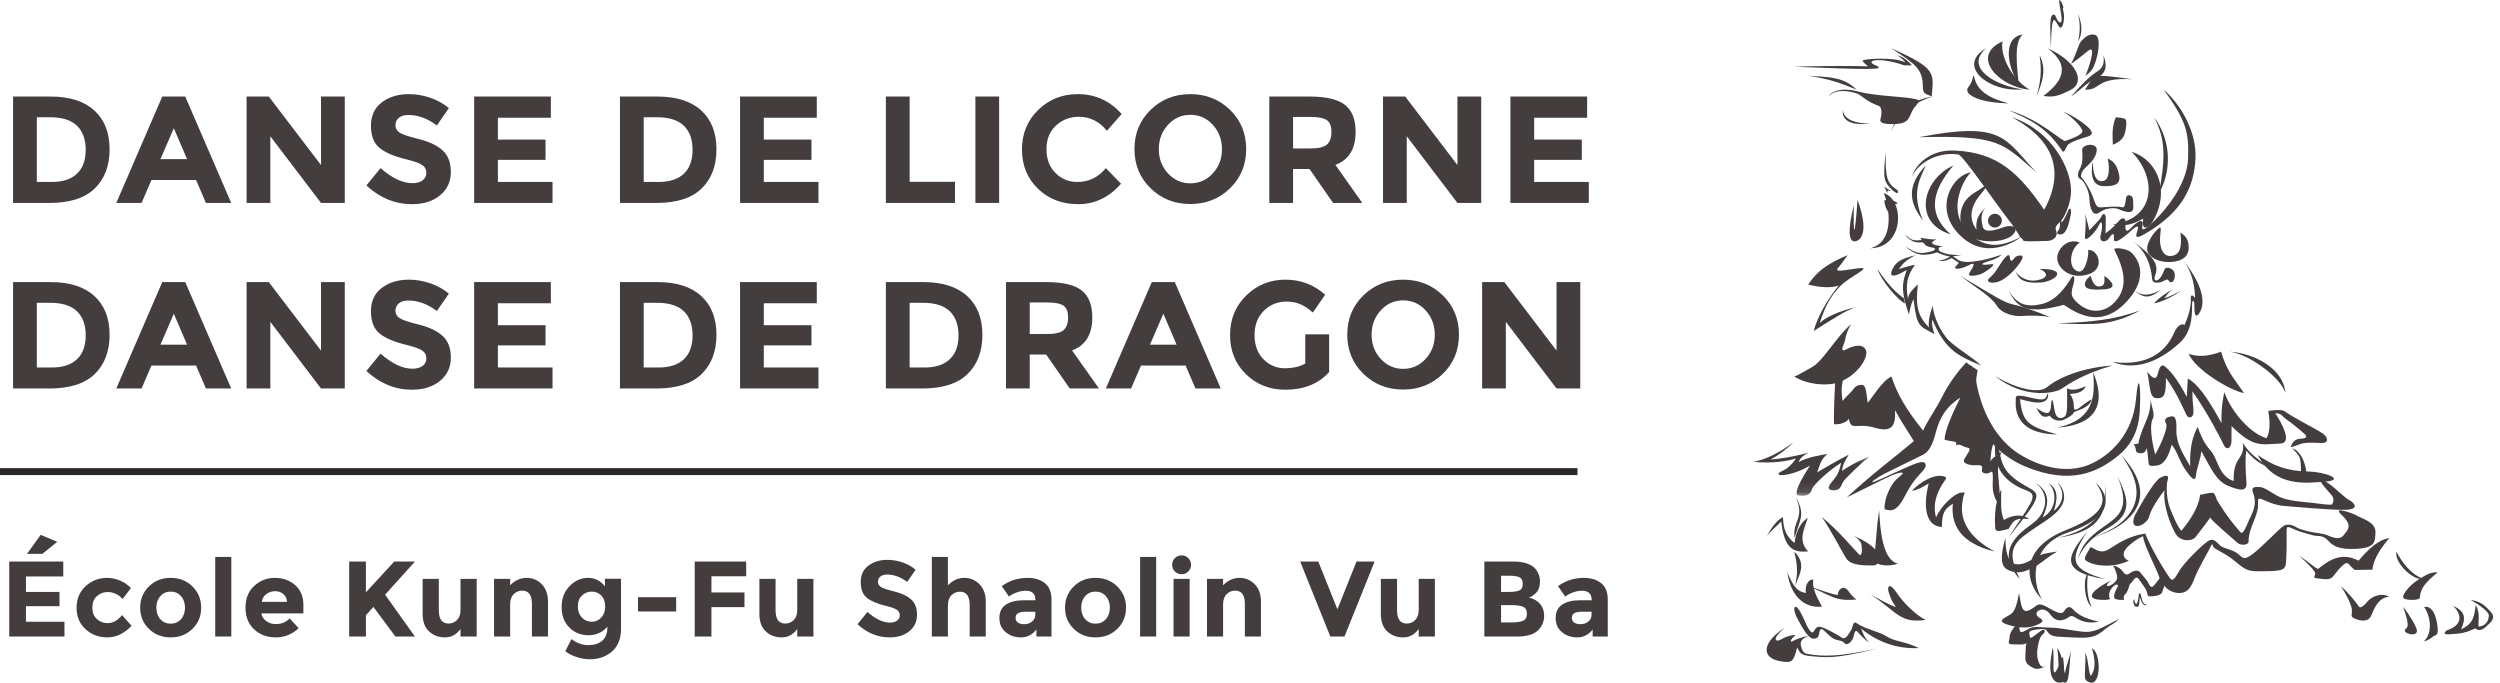 <svg xmlns:xlink="http://www.w3.org/1999/xlink" width="271" height="74" viewBox="0 0 271 74">
  <defs>
    <polygon id="aksvb-logo-licorne-black-a" points="0 .085 0 5.904 12.669 5.904 12.669 .085 0 .085"/>
  </defs>
  <g fill="none" fill-rule="evenodd">
    <g transform="translate(190)">
      <path fill="#443D3D" d="M24.043,40.227 C24.612,44.917 26.663,47.849 28.942,49.256 C31.221,50.663 34.07,51.367 36.462,50.37 C38.855,49.373 41.191,46.969 41.533,43.334 C41.875,39.699 42.046,42.513 41.989,43.569 C41.932,44.624 42.103,47.321 39.71,49.315 C37.317,51.308 34.354,52.54 29.626,50.604 C24.897,48.67 22.892,43.86 23.302,40.344 C23.473,38.878 23.929,40.051 24.043,40.227"/>
      <path fill="#443D3D" d="M32.009,42.606 C31.679,43.208 31.877,43.536 30.093,43.098 C28.31,42.661 28.508,42.989 28.508,43.427 C28.508,43.864 28.111,47.036 33,47.091 C29.895,46.216 29.235,45.833 28.97,43.262 C29.499,43.372 32.207,44.356 32.009,42.606"/>
      <path fill="#443D3D" d="M36.112,41.859 C35.142,42.283 34.58,42.343 34.069,42.101 C34.069,43.798 34.171,44.949 33.763,45.191 C33.354,45.434 32.844,45.434 32.69,44.343 C32.537,43.252 32.384,43.01 32.333,43.919 C32.282,44.828 32.027,45.131 30.75,44.222 C31.21,45.131 31.49,45.343 32.205,45.07 C32.461,45.525 33.227,45.737 33.737,45.495 C34.248,45.252 34.765,44.926 34.765,44.744 C34.765,44.563 36.52,44.313 36.75,43.283 C36.342,43.464 35.805,43.889 35.295,44.283 C34.988,44.464 34.803,44.442 34.81,44.191 C34.82,43.766 34.759,43.192 34.376,42.707 C34.784,42.646 35.703,42.707 36.112,41.859"/>
      <path fill="#443D3D" d="M36.906 40.364C37.025 42.375 37.38 45.449 33 46.343 35.131 46.232 38.978 45.393 36.906 40.364M42 53.494C42.012 52.316 41.428 50.932 39.941 49.333 40.691 50.404 41.647 51.898 41.597 53.494 41.541 55.255 40.285 57.122 36.75 58.303 39.243 57.576 41.973 56.001 42 53.494"/>
      <path fill="#443D3D" d="M39.51,51.576 C40.642,53.934 41.34,55.62 38.53,57.22 C36.833,58.187 35.891,59.115 35.25,60.545 C35.816,58.651 36.871,57.916 38.417,56.834 C39.963,55.751 40.831,54.784 39.51,51.576"/>
      <path fill="#443D3D" d="M36.292 57.556C34.379 59.997 32.778 61.935 38.25 62.788 34.335 61.703 34.29 60.656 36.292 57.556M38.184 52.323C38.56 55.834 37.395 57.686 33 58.303 37.32 57.377 38.409 55.139 38.184 52.323M26.604 48.232C27.026 50.446 27.056 51.317 30.056 52.946 30.976 53.446 30.861 53.875 30.401 54.696 29.941 55.517 28.79 56.874 27.716 58.303 29.902 54.803 31.13 53.696 29.749 53.196 28.368 52.696 25.876 51.446 26.297 48.053 26.374 47.696 26.566 47.803 26.604 48.232"/>
      <path fill="#443D3D" d="M28.941,62.788 C27.966,60.658 27.687,59.387 29.393,58.079 C31.099,56.771 32.806,56.023 33.502,54.79 C34.199,53.557 33.224,52.398 33.05,52.323 C33.677,53.146 33.885,54.379 32.632,55.388 C33.05,54.08 33.154,53.033 32.04,52.361 C33.05,53.257 32.945,55.276 31.413,56.098 C31.901,55.014 32.527,53.482 30.612,52.323 C32.284,53.557 31.866,55.575 30.438,56.659 C29.01,57.742 26.12,59.574 28.941,62.788"/>
      <path fill="#443D3D" d="M37.197 52.323C39.033 54.106 38.743 56.181 34.11 57.747 29.734 59.227 30.398 63.664 31.414 65.03 29.382 63.02 28.991 59.416 33.993 57.444 39.129 55.419 38.056 53.689 37.197 52.323M46.5 31.475C45.845 31.939 44.534 32.707 43.5 32.889 43.879 32.384 45.086 31.556 45.5 31.394 45.017 31.677 44.776 32.182 44.603 32.323 45.19 32.202 45.948 31.737 46.5 31.475M22.5 29.899C24.116 31.127 25.843 32.141 26.428 33.102 27.013 34.063 28.406 34.331 29.241 34.25 30.077 34.17 31.637 34.224 32.25 34.384 30.411 33.61 28.963 33.156 28.099 32.969 27.236 32.782 26.289 32.168 22.5 29.899M17.666 27.657C16.148 28.03 15.603 28.329 15.214 29.039 14.825 29.75 14.786 30.385 16.693 29.264 16.265 30.497 15.954 31.319 16.926 34.085 17.199 32.74 17.277 32.777 17.433 32.44 17.783 35.543 18.094 35.319 19.69 36.215 19.378 35.319 19.417 34.795 19.456 34.646 20.819 37.711 21.87 38.458 24.75 39.616 23.816 38.719 21.87 37.598 21.13 36.776 20.391 35.954 19.534 34.272 19.534 33.151 19.184 33.936 18.989 34.945 19.106 35.505 17.861 34.235 17.627 33.151 17.899 30.834 16.926 31.73 16.81 32.067 16.849 32.553 16.537 30.908 16.693 29.937 17.588 28.703 17.004 28.815 16.148 29.04 15.836 29.189 16.226 28.591 16.654 28.142 17.666 27.657M26.25 40.754C28.651 42.199 31.051 42.681 31.877 41.98 32.704 41.28 34.986 39.923 39 39.616 35.576 40.623 34.199 41.674 33.451 42.156 32.704 42.637 29.398 43.294 26.25 40.754"/>
      <path fill="#443D3D" d="M39 39.231C41.733 39.612 44.449 38.916 45.673 36.071 46.099 35.081 46.701 35.043 46.773 35.271 47.376 34.015 47.518 32.949 47.483 32.378 47.447 31.807 47.766 32.035 47.944 32.302 47.908 30.36 47.341 28.875 46.205 27.657 49.186 31.159 48.974 33.101 48.405 33.939 47.837 34.777 47.873 33.482 47.873 33.063 47.873 32.644 47.66 32.34 47.624 32.949 47.589 33.558 47.802 35.767 46.311 37.137 44.821 38.508 42.053 40.45 39 39.231M13.5 29.152C13.983 30.528 15.856 32.653 16.5 32.889L16.399 32.338C15.071 31.473 13.903 29.742 13.5 29.152M37.924 35.034C36.844 35.177 34.922 35.15 33 35.034 36.717 34.955 39.547 34.581 42 33.636 40.453 34.522 39.05 34.885 37.924 35.034"/>
      <path fill="#443D3D" d="M41.25 31.394C41.988 31.925 42.588 32.262 44.25 31.442 42.958 32.359 42.451 32.406 41.25 31.394M16.5 25.414C17.144 25.913 17.116 26.149 18.32 26.018 18.04 25.677 18.292 25.808 18.712 25.86 19.132 25.913 19.468 25.992 19.944 25.939 19.16 26.254 19.216 26.569 20.644 26.7 20 26.779 20.154 26.989 20.182 27.12 20.21 27.251 20.42 27.304 20.756 27.435 21.092 27.566 21.316 27.605 22.632 27.671 21.54 27.776 21.652 27.789 21.932 27.946 22.212 28.104 22.464 28.537 23.92 28.353 25.376 28.17 26.258 27.841 27 27.592 26.468 28.156 25.388 28.313 24.97 28.537 24.676 28.694 25.054 28.76 25.81 28.642 26.698 28.503 25.096 29.587 24.704 29.718 24.312 29.849 23.108 30.138 23.528 29.508 23.948 28.878 24.228 28.301 23.416 28.747 22.604 29.193 21.549 29.307 22.072 28.799 22.464 28.419 22.296 28.458 22.044 28.301 21.792 28.143 21.596 27.933 21.456 28.012 21.316 28.091 20.84 28.38 20.14 28.275 20.616 28.17 21.12 28.038 21.372 27.802 20.868 27.75 20.196 27.461 20.056 27.382 19.916 27.304 19.552 27.54 19.16 27.566 18.768 27.592 17.76 27.881 16.584 26.726 17.732 27.514 18.15 27.525 19.202 27.291 20.084 27.094 19.678 26.844 19.538 26.844 19.398 26.844 18.81 26.713 18.67 26.53 18.53 26.346 18.488 26.267 18.292 26.267 18.096 26.267 17.256 26.464 16.5 25.414M26.553 29.06C27.037 28.287 27.798 27.172 27.865 27.885 27.932 28.599 28.243 28.116 28.421 27.906 28.599 27.696 29.466 27.486 29.199 28.074 28.933 28.661 27.932 29.878 26.975 30.382 26.019 30.886 25.152 30.592 25.641 30.151 26.13 29.711 26.264 29.522 26.553 29.06M14.201 20.929C14.814 22.451 15.428 26.227 12.75 26.909 16.432 26.857 16.488 21.664 14.201 20.929M11.358 21.677C11.066 25.81 10.883 25.927 10.956 22.259 10.263 24.995 10.409 26.218 11.066 26.16 11.723 26.101 12.635 25.17 11.358 21.677M35.448 26.293C34.266 27.064 34.157 29.234 35.341 29.435 36.039 29.553 36.442 27.745 36.362 27.094 37.463 27.005 38.269 29.198 36.308 29.761 34.347 30.324 33.085 29.05 33.004 28.071 32.923 27.094 34.079 25.73 35.448 26.293M31.089 29.152C31.981 29.529 32.125 30.133 30.83 30.378 29.536 30.623 28.586 29.718 28.5 29.397 28.817 30.453 29.68 30.736 31.233 30.623 32.787 30.51 34.34 29.115 31.089 29.152M46.355 25.207C46.523 26.647 46.383 27.598 45.405 27.742 44.427 27.886 44.092 26.762 44.148 25.783 44.204 24.804 44.399 24.343 43.813 24.919 43.226 25.495 42.388 26.82 42.919 27.511 43.45 28.202 44.344 28.404 45.126 28.404 45.908 28.404 47.221 28.174 47.249 26.906 47.277 25.639 46.551 25.38 46.355 25.207"/>
      <path fill="#443D3D" d="M41.25 26.162C43.268 27.692 44.147 28.612 43.599 29.886 43.5 30.117 43.5 30.551 43.897 30.349 44.294 30.146 44.526 29.453 44.658 29.165 44.79 28.876 45.75 29.02 45.75 29.829 45.75 30.637 45.287 30.724 45.121 30.464 44.956 30.204 44.89 30.291 44.46 30.493 44.029 30.695 43.368 30.753 43.302 30.32 43.235 29.886 43.202 27.721 41.25 26.162M36.625 29.899C36.783 30.418 36.999 31.072 37.528 31.053 38.151 31.03 38.147 30.673 38.12 29.899 38.836 30.438 39.677 31.245 38.12 31.361 36.563 31.476 36.033 31.284 36.002 30.899 35.971 30.514 36.252 30.168 36.625 29.899"/>
      <path fill="#443D3D" d="M39.18 27.031C40.188 29.045 40.958 31.29 38.921 33.044 38.086 33.763 36.461 34.178 34.977 32.612 34.459 32.066 34.489 31.701 34.775 30.771 34.89 30.397 34.948 29.447 34.459 30.224 33.969 31.001 32.961 32.583 31.32 32.957 29.679 33.331 28.7 33.044 27.75 31.519 28.671 33.36 29.621 34.137 33.71 33.044 35.495 34.252 38.029 35.547 40.678 32.526 43.327 29.505 41.254 27.433 40.793 27.203 40.333 26.973 39.296 26.772 39.18 27.031M39.358 12.707C38.85 13.866 39.032 15.062 39.032 15.697 40.3 15.173 40.372 14.538 40.481 13.604 40.59 12.67 40.227 12.856 39.358 12.707M36.873 17.414C36.527 19.106 36.917 20.13 37.955 20.175 38.993 20.219 39.902 20.085 39.729 19.062 39.556 18.038 39.167 17.459 38.474 17.192 38.734 18.305 38.604 19.418 38.085 19.596 37.566 19.774 36.83 19.551 36.873 17.414"/>
      <path fill="#443D3D" d="M35.704 16.257C35.812 17.667 35.632 17.949 35.38 18.472 35.128 18.996 35.272 19.318 35.56 19.439 35.848 19.56 36.46 20.567 36.496 21.574 36.532 22.581 36.856 23.548 37.576 23.025 38.297 22.501 39.233 22.501 39.629 22.662 40.025 22.823 41.25 23.387 41.25 22.501 41.25 21.615 41.214 21.373 41.034 21.252 40.854 21.131 40.529 21.05 40.457 21.494 40.385 21.937 40.385 22.581 39.989 22.46 39.593 22.34 38.585 22.42 38.045 22.46 37.505 22.501 37.288 22.582 37 21.695 36.712 20.809 35.992 19.52 35.596 19.197 35.524 18.795 35.812 18.392 36.172 18.07 36.532 17.747 37.253 17.063 37.289 16.257 37.324 15.451 35.74 15.572 35.704 16.257M33.327 21.677L33.471 24.146C33.824 23.723 34.072 23.106 34.217 22.781 34.362 22.456 34.611 22.586 34.445 23.399 34.279 24.211 34.031 25.38 33.368 25.412 32.705 25.445 33.119 24.99 33.223 24.828 33.327 24.665 33.347 23.269 33.327 21.677M27.75 11.96C30 12.944 31.832 13.771 33.535 16.349 33.74 16.658 33.886 16.152 34.09 15.786 34.295 15.42 35.697 14.97 36.223 14.829 36.749 14.689 37.07 14.407 36.252 13.704 35.434 13.001 34.528 12.466 33.623 12.072 34.733 12.747 35.609 13.732 35.726 14.154 35.843 14.576 34.674 14.998 33.856 15.279 33.593 15.392 31.022 12.86 27.75 11.96"/>
      <path fill="#443D3D" d="M34.5,20.699 C34.517,18.294 32.455,14.168 28.078,12.707 C31.073,14.311 34.529,17.348 31.591,22.733 C28.884,18.837 26.639,16.523 21.858,16.316 C19.208,16.202 17.653,17.863 17.25,19.124 C18.027,17.577 20.072,16.431 22.29,16.746 C22.779,16.832 26.465,22.217 27.675,23.764 C28.884,25.311 28.769,25.483 29.086,25.77 C29.403,26.056 29.172,26.085 29.547,26.142 C29.921,26.199 31.505,26.113 31.966,26.113 C32.427,26.113 33.146,25.741 32.887,25.025 C32.628,24.309 33.348,24.337 33.838,23.277 C34.002,22.921 34.491,21.919 34.5,20.699"/>
      <path fill="#443D3D" d="M27,23.919 C27,24.332 26.664,24.667 26.25,24.667 C25.836,24.667 25.5,24.332 25.5,23.919 C25.5,23.506 25.836,23.172 26.25,23.172 C26.664,23.172 27,23.506 27,23.919"/>
      <path fill="#443D3D" d="M27.185,24.63 C26.183,24.998 25.095,25.288 24.924,24.551 C24.752,23.814 24.666,23.077 25.267,22.524 C24.179,23.366 24.179,24.314 24.265,24.919 C23.292,23.577 23.693,22.235 24.752,20.998 C25.811,19.761 25.01,20.208 24.58,20.55 C24.151,20.893 22.29,21.498 22.519,24.051 C22.748,26.604 27.128,26.525 28.158,25.472 C29.079,24.531 27.929,24.34 27.185,24.63"/>
      <path fill="#443D3D" d="M29.25,25.572 C26.713,26.986 24.848,26.955 23.014,24.773 C21.18,22.591 22.861,19.363 23.656,18.687 C21.7,18.933 19.498,22.529 22.403,25.449 C25.307,28.369 28.577,26.095 29.25,25.572"/>
      <path fill="#443D3D" d="M21.75,17.939 C18.468,19.383 17.205,24.087 21.466,25.414 C19.004,23.279 19.257,20.854 21.75,17.939"/>
      <path fill="#443D3D" d="M18.465 23.919C17.041 22.063 16.557 20.266 18.75 17.939 18.237 19.265 17.069 20.738 18.465 23.919M30.75 18.687C27.028 15.51 26.87 14.636 18 14.875 27.226 13.088 27.266 15.033 30.75 18.687M15.684 20.613C14.572 19.862 14.36 19.39 14.413 16.444 14.148 19.057 14.166 19.529 14.766 20.224 15.367 20.918 15.949 21.196 15.684 20.613M15 20.705C14.756 20.555 14.419 20.406 14.25 20.182 14.437 20.63 14.494 20.805 14.606 20.929 14.569 20.605 14.606 20.63 15 20.705M15.461 23.139C14.557 23.365 14.34 22.363 14.25 21.737 14.666 21.612 15.298 21.662 15.75 22.063 15.118 22.138 14.774 22.238 14.666 22.088 15.081 22.538 15.262 22.839 15.461 23.139M44.544 9.717C46.497 11.412 48.138 14.408 47.991 17.209 47.837 20.127 46.684 22.918 42.552 25.331 41.135 26.159 41.633 25.331 41.748 24.819 41.863 24.306 41.404 24.661 41.097 24.937 40.791 25.213 39.067 26.79 39.144 25.883 39.22 24.977 38.837 25.489 38.569 25.883 38.301 26.278 37.459 26.357 37.727 25.41 37.995 24.464 37.842 23.675 37.535 24.385 37.229 25.095 35.927 26.475 36.003 25.647 36.08 24.819 36.118 23.794 36.042 23.163 36.271 24.227 36.425 24.503 36.463 24.977 37.267 24.148 37.65 23.794 37.803 23.439 37.956 23.084 38.263 23.124 38.263 23.636 38.263 24.148 38.263 24.937 38.224 25.292 39.105 24.701 39.565 24.07 39.795 23.833 40.024 23.596 40.485 23.517 40.408 24.267 40.331 25.016 40.484 25.292 41.059 24.661 41.633 24.03 42.399 23.596 42.246 24.385 42.093 25.174 42.476 24.937 43.51 23.951 44.544 22.966 47.071 20.127 47.186 17.209 47.301 14.291 46.957 13.069 44.544 9.717"/>
      <path fill="#443D3D" d="M41.061,16.444 C43.836,17.333 45.252,20.597 43.439,23.859 C42.924,24.786 42.092,25.134 42.33,23.705 C40.783,24.554 40.03,24.477 39,24.322 C43.638,23.743 43.915,19.341 41.061,16.444"/>
      <path fill="#443D3D" d="M44.037 20.929C44.697 17.337 44.821 15.152 43.5 12.707 45.399 15.226 45.399 18.596 44.037 20.929M19.402 10.465C19.581 7.926 20.046 7.458 15 5.232 17.648 6.951 18.435 7.491 18.435 9.41 18.435 10.348 18.972 10.191 19.402 10.465"/>
      <path fill="#443D3D" d="M4.5 7.236C12.571 7.541 14.599 7.617 13.312 7.084 12.025 6.551 13.702 6.132 16.431 7.084L17.25 7.084C16.587 6.322 16.119 6.132 15.651 5.98 16.236 6.351 16.441 6.636 16.529 6.765 15.271 6.137 12.34 6.394 12.025 6.508 11.711 6.622 12.208 6.908 12.493 7.193 10.139 7.108 5.441 7.179 4.5 7.236M19.5 10.465C17.612 10.752 15.944 11.758 15 14.202 16.196 11.816 18.115 10.896 19.5 10.465M12.75 13.414C11.207 13.378 9.937 13.037 9.755 11.96 9.634 13.593 11.691 13.503 12.75 13.414"/>
      <path fill="#443D3D" d="M8.25 10.45C9.006 9.526 10.636 9.925 11.247 10.125 11.858 10.325 12.106 10.9 13.633 11.473 14.098 11.648 13.953 12.571 13.836 12.946 13.72 13.32 14.273 13.545 15.728 13.42 17.182 13.295 16.92 12.347 17.59 11.573 18.259 10.799 18.114 10.824 17.124 10.649 16.135 10.475 13.051 10.375 11.451 9.925 9.85 9.476 8.57 9.801 8.25 10.45M6 8.222C8.008 8.355 9.805 8.255 11.25 9.717 9.629 9.053 8.396 8.554 6 8.222M34.5 10.465C35.626 9.16 36.558 8.236 37.266 7.801 37.974 7.366 38.135 6.877 38.006 5.98 38.649 7.638 37.909 8.181 37.073 8.562 36.237 8.942 35.433 9.839 34.5 10.465"/>
      <path fill="#443D3D" d="M36.055 8.222C36.5 7.173 37.294 4.743 36.341 5.516 35.389 6.289 34.976 6.621 34.5 6.924 35.167 5.682 35.262 4.826 35.643 4.412 36.024 3.997 36.532 3.611 37.103 3.777 37.675 3.942 37.548 5.378 37.23 6.455 36.913 7.532 36.627 7.808 36.055 8.222M41.25 8.595C37.029 8.347 37.844 9.797 36 9.714 36.461 9.217 36.638 8.222 37.702 8.222 38.767 8.222 40.044 8.471 41.25 8.595M32.316 5.232C32.242 3.36 32.168 1.877 32.465 1.643 32.761 1.409 32.86 1.838 32.984 2.111 33.107 2.384 33.527 2.735 33.478 1.994 33.429 1.253 33.008-.385 33.354.083 33.7.551 33.725 1.058 33.626.863 33.528.668 33.75 1.448 33.75 1.799 33.75 2.15 33.602 3.36 33.206 2.892 32.811 2.423 32.39.668 32.316 5.232M35.25 1.495C35.758 2.667 35.734 3.693 35.274 4.485 35.637 2.755 35.315 1.847 35.25 1.495M27.75 11.212C25.595 10.628 24.343 9.891 23.996 8.335 23.931 8.043 23.847 8.387 23.81 8.596 23.773 8.804 23.532 9.263 23.364 9.45 23.197 9.638 23.169 10.003 23.587 10.295 24.005 10.587 24.935 11.129 27.75 11.212M30 9.717C26.629 9.414 23.514 6.055 27.086 4.485 26.771 5.807 27.886 8.45 30 9.717"/>
      <path fill="#443D3D" d="M29.25 9.678C25.713 10.091 21.965 7.162 25.29 5.232 22.79 7.436 26.597 9.368 29.25 9.678M28.809 8.97C27.832 7.817 26.837 4.122 29.25 3.737 28.292 4.654 28.637 7.019 28.809 8.97M31.5 10.396C33.238 9.099 34.741 7.314 31.971 5.232 35.065 6.638 36.21 8.927 34.358 9.802 33.327 10.288 32.679 10.613 31.5 10.396M30.75 10.465C31.269 9.166 31.95 7.662 31.091 5.98 31.188 6.747 31.447 8.222 30.75 10.465M17.25 53.184C18.202 52.219 19.549 51.475 20.422 51.587 21.294 51.698 20.898 51.921 20.58 52.441 20.263 52.962 19.391 54.336 19.867 56.082 20.461 54.745 21.889 53.482 22.563 53.407 23.237 53.333 22.88 53.407 22.801 54.002 22.721 54.596 21.809 57.42 26.25 59.798 22.444 58.869 21.453 56.825 21.69 54.596 20.897 55.153 20.501 55.414 20.501 57.123 18.796 57.048 18.399 55.042 19.074 52.404 18.637 52.664 17.805 53.184 17.25 53.184M47.25 38.357C48.026 40.127 51.802 42.37 53.25 42.606 52.112 40.953 51.388 40.245 50.767 38.121 49.216 38.711 48.129 38.652 47.25 38.357M42.75 40.296C43.113 41.904 42.945 43.139 43.81 43.168 44.674 43.197 44.786 42.651 44.786 40.956 46.069 42.708 46.821 44.662 47.045 45.035 47.268 45.408 47.853 45.351 47.77 44.403 47.686 43.455 47.658 43.283 47.658 42.421 49.136 44.461 50.837 47.735 51.088 48.281 51.339 48.827 51.925 48.654 51.897 47.649 51.869 46.644 51.925 46.471 51.897 46.184 54.295 48.568 55.077 48.169 57.196 48.08 58.562 48.022 57.279 45.753 56.638 44.805 57.335 44.777 57.279 45.064 57.893 45.495 58.506 45.926 59.482 46.73 59.817 47.046 60.152 47.362 60.012 47.534 59.315 47.563 58.618 47.592 58.423 48.195 58.339 48.367 58.256 48.54 58.506 48.453 59.343 48.137 60.18 47.821 61.686 48.137 62.048 47.965 62.411 47.793 62.271 47.333 61.741 46.96 61.211 46.586 58.481 45.204 57.642 44.575 57.335 44.346 56.192 44.489 55.885 44.547 56.052 45.552 56.136 46.816 55.69 47.505 54.016 47.017 51.925 44.777 51.116 42.507 51.033 42.967 50.754 44.058 50.81 45.868 49.22 42.938 48.104 41.502 47.156 41.042 47.128 41.789 47.072 42.45 47.045 43.025 45.901 40.813 45.037 40.008 44.674 39.721 44.312 39.434 44.117 39.779 43.977 40.238 43.838 40.698 43.782 41.588 42.75 40.296"/>
      <path fill="#443D3D" d="M43.111,43.354 C43.148,44.265 42.892,45.104 42.527,45.907 C42.162,46.71 41.834,47.731 41.797,48.096 C41.542,48.096 41.359,48.205 41.25,48.132 C41.578,48.424 41.469,48.971 41.651,49.044 C41.834,49.117 42.491,49.373 42.71,48.57 C43.002,50.248 42.71,50.54 43.367,50.503 C44.024,50.467 44.79,50.503 45.41,48.205 C45.958,48.825 46.25,49.956 46.834,50.832 C47.418,51.707 47.965,52.364 48.038,51.561 C48.111,50.759 48.586,49.665 48.622,48.898 C49.535,50.467 50.155,52.108 51.506,52.656 C52.856,53.203 53.622,53.349 53.513,52.218 C53.403,51.087 53.366,49.227 53.513,48.862 C54.571,50.175 55.629,50.576 56.25,50.722 C55.228,50.211 53.732,49.117 53.112,47.986 C53.257,48.789 53.039,49.19 52.783,49.591 C52.527,49.993 52.09,50.503 52.126,52.145 C50.484,51.598 50.447,49.774 49.644,48.862 C48.841,47.95 48.549,47.148 48.221,46.272 C47.71,47.293 47.345,48.388 47.418,50.54 C46.578,49.117 45.885,47.986 45.922,46.637 C45.958,45.287 45.776,44.995 45.155,45.178 C44.534,45.36 44.681,45.688 44.827,45.98 C44.972,46.272 44.462,47.804 43.622,49.263 C43.184,47.622 43.038,46.016 43.33,45.469 C43.622,44.922 43.33,44.448 43.111,43.354"/>
      <path fill="#443D3D" d="M54.75,49.333 C56.312,50.429 57.875,51.061 60.039,51.103 C62.202,51.145 64.206,52.03 62.122,52.198 C60.039,52.367 56.593,52.873 54.75,49.333"/>
      <path fill="#443D3D" d="M58.5 48.586C59.282 49.556 59.433 49.22 59.433 51.496 59.887 51.682 60.089 51.571 59.963 50.862 59.837 50.153 59.434 48.921 58.5 48.586M41.393 55.911C42.08 54.62 43.528 52.151 44.138 51.809 44.748 51.467 45.167 51.467 44.976 52.037 44.785 52.607 44.862 54.164 45.205 55.037 45.548 55.911 46.043 57.088 46.463 57.544 47.415 56.367 48.369 54.961 48.483 53.632 48.673 53.632 49.702 53.328 49.931 53.442 50.16 53.556 50.236 54.126 50.388 54.316 50.541 54.506 51.163 55.755 52.866 57.696 53.133 58 53.476 57.126 53.781 56.405 54.086 55.683 54.743 54.783 54.238 53.442 54.01 52.835 54.276 52.759 54.962 52.797 55.648 52.835 56.449 53.67 57.478 54.012 58.507 54.354 59.994 54.43 60.642 54.506 61.29 54.582 62.739 54.809 62.815 54.658 62.891 54.506 63.081 54.088 62.776 53.708 62.471 53.328 61.671 52.531 61.557 52.151 61.443 51.771 61.709 51.923 62.433 52.417 63.158 52.91 64.225 54.012 64.644 54.202 65.063 54.392 66.016 55.265 64.072 55.265 62.128 55.265 58.774 54.924 57.631 54.847 56.487 54.771 55.534 54.24 55.115 54.088 54.696 53.936 54.772 54.24 54.772 54.809 54.772 55.379 54.467 56.101 54.124 56.974 53.781 57.848 53.743 58.38 53.743 58.722 53.743 59.063 52.904 59.215 52.485 58.797 52.066 58.38 49.817 56.557 49.588 56.101 49.207 56.671 48.33 57.772 47.987 58.228 47.644 58.683 46.386 58.759 45.853 57.886 45.319 57.012 44.443 54.81 44.633 53.138 43.985 53.974 43.222 55.075 42.956 56.025 42.689 56.974 40.708 57.734 41.393 55.911"/>
      <path fill="#443D3D" d="M36.601 59.303C37.245 59.529 37.661 60.097 38.608 59.529 39.555 58.962 40.54 58.168 42.547 57.828 42.925 58.962 44.569 61.794 45.197 62.631 45.424 62.933 45.576 63.047 46.144 62.025 46.712 61.004 48.605 59.189 49.286 58.698 49.968 58.206 50.271 58.811 50.688 59.152 51.104 59.492 52.013 59.567 52.581 60.021 53.149 60.475 53.186 60.777 54.133 60.097 55.08 59.416 57.011 57.374 57.503 57.034 57.995 56.694 58.639 56.958 58.98 57.185 59.321 57.412 60.495 57.676 61.024 57.752 61.554 57.828 61.895 57.866 62.274 58.017 62.652 58.168 63.523 58.622 64.015 58.055 64.508 57.488 64.81 57.072 64.394 56.467 63.978 55.861 63.675 55.748 63.561 55.483 63.448 55.219 63.712 55.332 64.015 55.37 64.319 55.408 65.303 55.748 65.568 55.937 65.833 56.126 67.537 56.58 67.499 57.639 67.461 58.698 67.537 59.378 65.455 59.492 63.372 59.605 62.842 59.114 62.312 58.546 61.781 57.979 61.176 58.131 60.835 58.055 60.494 57.979 59.737 57.752 59.245 57.601 58.752 57.45 58.033 56.996 57.919 57.185 57.806 57.374 57.92 58.849 57.844 60.21 57.768 61.572 57.957 61.875 55.913 61.912 53.868 61.95 53.679 62.025 52.391 60.929 51.103 59.832 49.968 59.568 49.892 59.189 49.816 58.811 49.702 59.076 49.513 59.492 49.324 59.908 48.302 61.609 47.923 62.593 47.545 63.576 47.166 64.446 45.917 64.257 44.667 64.068 44.174 62.895 43.947 62.253 43.72 61.609 42.319 58.887 42.319 58.13 41.751 58.319 40.502 59.227 40.275 59.757 40.047 60.286 40.388 60.664 40.767 60.778 39.517 61.421 37.699 61.458 36.639 61.042 35.579 60.626 36.034 60.437 36.601 59.303M26.934 53.071C26.934 54.478 26.814 55.33 27.217 56.366 28.104 55.848 29.072 55.663 30 56.255 28.588 56.181 28.346 56.218 27.741 57.329 27.136 57.477 26.329 57.773 26.289 57.292 26.249 56.811 26.087 54.626 26.934 53.071M57.75 42.606C57.236 40.987 54.036 38.512 51.75 38.121 54.493 38.344 57.521 39.982 57.75 42.606"/>
      <path fill="#443D3D" d="M39.064,61.293 C39.388,61.936 39.63,62.579 39.428,62.884 C39.226,63.189 38.944,63.392 38.661,63.493 C38.378,63.595 38.176,63.493 38.782,62.952 C37.288,63.663 35.684,64.923 37.692,65.017 C38.419,65.051 38.54,65.017 38.742,64.915 C38.419,64.475 38.782,63.663 39.388,63.358 C39.63,63.392 39.63,63.493 39.509,63.697 C39.388,63.9 38.943,64.746 39.307,64.915 C39.67,65.085 40.115,65.017 40.276,65.017 C40.075,64.577 40.398,64.408 40.478,64.306 C40.559,64.205 40.761,63.731 40.801,63.528 C40.842,63.324 40.923,63.29 41.084,63.121 C41.245,62.952 41.528,62.308 41.851,62.783 C42.174,63.257 42.497,63.663 42.659,64.001 C42.82,64.34 42.74,64.645 43.022,64.645 C43.304,64.645 44.193,64.611 44.354,64.239 C44.515,63.866 44.798,62.918 45,62.613 C44.718,62.444 44.475,61.936 44.354,62.241 C44.233,62.545 43.749,63.189 43.466,63.493 C43.183,63.798 43.022,63.493 42.861,63.155 C42.699,62.816 42.416,62.613 42.053,62.106 C41.69,61.598 41.043,62.004 40.761,62.207 C40.478,62.41 40.236,62.139 40.075,61.902 C39.913,61.665 39.589,61.428 39.064,61.293"/>
      <path fill="#443D3D" d="M42.75 65.554C42.466 65.554 42.234 65.33 42.156 64.849 42.079 64.37 41.898 64.049 41.847 64.497 41.795 64.946 41.692 65.522 41.563 65.458 41.434 65.394 41.382 65.266 41.382 65.042 41.382 64.818 41.176 65.138 41.279 65.394 41.382 65.65 41.382 65.778 41.666 65.778 41.95 65.778 41.898 65.186 41.95 64.705 42.105 65.186 42.311 65.81 42.75 65.554M10.297 27.657C7.141 28.963 6.57 30.115 6 30.845 7.521 31.23 8.586 31.191 9.308 30.961 7.977 32.613 6.988 34.419 6.608 35.879 8.548 34.649 9.993 33.689 11.248 33.266 9.194 33.766 7.787 34.457 7.255 35.033 7.901 32.997 8.51 32.037 9.498 30.999 10.487 29.962 13.111 28.886 11.476 29.078 9.841 29.27 8.738 29.616 9.308 28.963 9.879 28.31 9.993 28.002 10.297 27.657M10.654 35.131C8.846 36.758 7.692 39.082 6.384 39.818 5.077 40.554 4.885 40.67 4.5 40.825 6 41.716 7.769 41.793 8.923 41.561 8.808 43.846 8.769 45.434 8.808 45.977 9.423 46.054 10.115 45.822 10.423 45.396 10.654 46.79 11.269 45.783 13.212 46.364 15.167 46.949 15.5 46.054 15.423 44.466 16.154 45.822 16.942 46.945 17.461 47.817 15.327 49.618 13.019 51.303 10.192 53.918 13.077 52.523 15.154 51.361 15.961 51.245 16.769 51.129 15.73 51.71 15.327 52.233 14.923 52.756 14.231 53.976 14.288 55.196 15.038 55.428 15.615 55.486 16.538 53.685 17.461 51.884 18.211 51.361 18.557 50.896 18.904 50.431 18.846 49.85 17.807 50.199 16.769 50.548 14.058 51.884 13.221 52.204 12.384 52.523 13.654 51.652 14.259 51.361 14.865 51.07 17.769 49.618 18.423 49.308 19.077 48.998 19.461 48.263 19.769 47.139 20.077 46.015 20.5 44.35 22.5 43.11 21.269 45.512 20.731 47.178 20.807 47.681 21.154 47.759 21.538 47.836 21.885 47.875 22.231 47.914 21.884 48.34 22.192 48.223 22.5 48.107 22.808 48.456 23.308 48.533 23.808 48.611 23.192 49.269 22.923 49.773 22.654 50.277 23.615 50.47 24.154 50.431 24.692 50.393 24.961 50.431 24.846 50.896 24.731 51.361 25.423 51.439 25.808 51.167 26.192 50.896 25.923 52.291 26.038 53.143 26.154 53.995 26.846 55.467 26.769 53.569 26.692 51.671 26.269 50.277 27 48.96 26.077 49.618 25.884 49.734 25.769 50.044 25.808 48.804 26 48.146 26.346 47.449 24.577 44.427 23.846 42.413 24.384 40.128 23.654 39.663 23.346 39.469 23.154 39.276 22.346 40.089 21.23 41.6 20.577 42.917 19.923 44.234 18.885 45.706 18.461 46.674 16.654 44.427 15.654 42.723 15.038 40.825 14.077 41.213 13.038 42.994 12.461 43.653 12.307 42.8 12.346 41.716 11.808 41.716 11.269 41.716 11.038 41.987 10.884 42.219 10.731 42.452 10 43.11 9.731 43.459 9.577 42.374 9.615 41.871 9.769 41.251 11.461 40.476 12.654 38.617 12.231 37.882 11.808 37.146 10.692 37.571 10.115 37.882 9.538 38.192 9.692 37.688 9.885 37.262 10.077 36.836 9.961 36.371 10.654 35.131"/>
      <g transform="translate(0 47.838)">
        <mask id="aksvb-logo-licorne-black-b" fill="#fff">
          <use xlink:href="#aksvb-logo-licorne-black-a"/>
        </mask>
        <path fill="#443D3D" d="M4.421,0.085 C2.824,1.3 1.189,2.073 -5.48387097e-05,2.221 C2.303,2.442 3.938,2.111 4.681,1.853 C4.124,2.7 3.678,2.994 3.121,3.252 C2.564,3.51 2.749,3.731 3.381,3.657 C4.012,3.584 5.201,3.252 6.204,2.626 C5.313,4.026 4.904,4.799 4.793,5.314 C4.681,5.83 4.756,5.904 5.387,5.904 C6.019,5.904 6.241,5.683 6.427,5.167 C6.613,4.652 8.396,3.031 9.585,2.331 C9.399,3.215 9.177,3.694 8.731,4.21 C8.285,4.725 7.876,5.278 8.731,5.314 C9.585,5.351 9.548,4.725 9.845,4.32 C10.142,3.915 11.963,2.147 12.669,1.668 C11.591,2.037 10.105,2.847 9.697,3.215 C9.659,2.626 10.068,2.036 10.403,1.447 C9.139,2.11 7.839,2.847 6.984,3.363 C7.319,2.442 7.356,2 8.099,1.374 C7.653,1.447 5.87,1.705 4.978,2.258 C5.127,1.779 5.573,1.484 6.019,1.226 C4.644,1.632 2.861,1.926 1.932,1.963 C2.861,1.484 3.975,0.601 4.421,0.085" mask="url(#aksvb-logo-licorne-black-b)"/>
      </g>
      <path fill="#443D3D" d="M13.697,55.313 C13.816,57.82 14.171,60.769 15.75,61.101 C14.487,61.507 12.908,61.359 12.237,59.774 C11.566,58.189 10.974,58.152 10.5,57.931 C11.566,58.336 12.592,58.815 13.263,59.553 C13.421,58.115 13.421,57.083 13.697,55.313"/>
      <path fill="#443D3D" d="M11.67 58.376C12.158 58.895 12.458 59.574 12.571 59.933 12.684 60.293 13.097 60.412 13.322 60.652 13.548 60.891 13.66 61.291 13.022 61.291 12.383 61.291 10.655 61.371 10.13 60.532 9.604 59.694 8.514 57.538 7.5 56.061 9.266 57.498 10.731 59.294 11.594 60.173 11.895 60.173 11.895 59.534 11.67 58.376M5.963 56.133C5.594 57.37 4.857 58.571 6 59.771 4.451 59.917 3.418 59.553 3.086 56.533 2.348 57.261 1.869 57.625 1.5 58.17 2.201 56.825 2.865 56.243 3.27 56.061 3.344 56.679 3.234 57.843 4.525 58.862 4.709 57.37 5.336 56.533 5.963 56.133M3.75 62.04C4.062 64.417 5.447 65.974 7.5 65.758 6.83 64.547 6.429 63.683 6.562 62.819 6.071 62.775 5.625 63.38 5.759 64.288 4.866 64.115 4.42 63.683 3.75 62.04"/>
      <path fill="#443D3D" d="M6 63.535C6.978 63.781 8.317 64.396 9.222 64.494 9.259 63.781 9.874 63.437 10.309 64.002 10.743 64.568 11.033 64.887 11.25 64.985 8.86 65.207 8.643 64.592 6 63.535M12.75 64.412C13.461 64.834 14.921 65.638 15.513 65.807 15 65.046 14.881 64.666 14.724 64.158 14.566 63.651 14.763 63.017 15.592 64.243 16.421 65.468 17.763 66.737 18.75 67.202 15.948 67.582 15.711 66.399 12.75 64.412M18 70.251C16.506 69.506 15.461 69.584 14.528 68.996 13.594 68.407 12.301 68.252 11.242 67.544 10.831 67.269 10.869 68.015 10.645 68.329 10.421 68.643 10.085 69.427 9.637 69.113 9.189 68.799 7.956 68.132 7.434 67.975 6.911 67.819 6.799 68.172 6.575 68.486 6.351 68.799 5.903 67.936 5.753 67.583 5.604 67.23 4.97 65.739 4.633 65.779 4.297 65.818 4.671 66.799 4.932 67.23 5.193 67.662 5.903 69.192 6.575 69.231 7.247 69.27 7.135 68.682 7.284 68.329 7.434 67.975 7.733 68.368 8.367 68.956 9.002 69.545 9.599 69.31 9.935 69.702 10.271 70.094 10.831 69.466 10.943 68.956 11.055 68.446 11.13 68.211 11.429 68.564 11.727 68.917 12.325 69.506 12.624 69.663 11.951 68.917 11.989 68.643 11.727 68.133 13.52 69.584 15.61 70.369 18 70.251"/>
      <path fill="#443D3D" d="M13.5 70.295C9.468 71.17 7.67 71.228 5.788 70.855 5.436 70.786 5.24 70.226 5.201 69.875 5.162 69.525 5.358 69.21 5.906 69 6.454 68.79 4.927 69.141 4.418 69.455 3.909 69.771 4.144 69.21 4.536 68.965 4.927 68.72 3.792 68.86 3.127 69.28 2.461 69.7 1.952 69.28 3.518 68.02 1.091 69.525.739 71.333 3.087 71.695 4.223 71.87 4.418 71.766 4.81 70.191 5.123 70.645 5.006 71.03 6.376 71.135 7.746 71.24 8.724 71.52 13.5 70.295M4.646 53.818C5.693 55.771 5.195 56.081 4.534 58.303 4.266 56.393 5.715 56.252 4.646 53.818M4.569 63.535C5.09 62.222 5.83 61.105 4.5 59.798 4.775 61.006 4.975 61.923 4.569 63.535M70.5 65.778C71.135 66.568 72.019 68.008 72 68.403 71.98 68.798 71.461 68.855 71 68.657 70.538 68.46 70.635 68.29 70.904 68.036 71.173 67.782 70.788 66.596 70.5 65.778M72.771 65.798C73.312 66.46 73.875 68.476 72.75 69.515 73.292 69.421 73.604 69.074 73.833 68.948 74.063 68.822 74.25 68.854 74.25 68.287 74.25 67.72 73.979 65.546 72.771 65.798M75.911 65.668C76.649 66.36 77.25 67.662 75.228 68.327 74.9 68.593 74.846 68.832 75.611 68.752 76.376 68.672 77.004 68.752 78.316 68.114 78.535 68.274 78.863 68.486 79.464 67.955 80.065 67.423 80.584 66.971 79.983 66.306 79.382 65.642 78.89 65.19 77.824 65.03 78.726 65.562 79.819 66.28 79.792 66.758 79.764 67.237 79.518 67.848 78.671 67.928 78.644 66.944 78.863 66.599 78.371 65.562 78.207 66.758 78.179 67.556 76.786 68.221 77.305 66.998 77.278 66.306 75.911 65.668M74.25 62.044C72.571 63.405 72.406 63.946 72.308 64.794 72.275 65.077 70.991 65.106 70.596 64.879 70.201 64.652 71.09 63.518 72.143 62.838 73.197 62.157 73.624 62.015 74.25 62.044M63.75 63.535C64.675 64.342 65.545 65.494 65.709 65.753 65.872 66.012 66.334 65.58 66.633 65.205 66.933 64.831 67.939 64.14 69 64.687 67.857 64.773 67.422 65.81 67.069 66.674 66.715 67.538 65.763 67.279 65.246 67.048 64.729 66.818 64.974 66.732 64.947 66.127 64.92 65.522 64.185 64.169 63.75 63.535M69 58.303C68.236 59.282 67.307 60.414 67.171 61.754L65.26 61.779C64.496 61.239 64.632 60.698 63.949 61.29 63.267 61.882 62.994 62.552 62.612 62.706 62.23 62.861 61.847 62.758 61.247 62.706 60.646 62.655 60.919 62.449 60.974 62.191 61.028 61.934 59.933 60.846 59.25 60.279 60.097 60.768 60.865 61.522 61.274 61.676 62.803 60.414 64.031 59.951 65.669 60.775 66.871 59.384 67.771 58.56 69 58.303"/>
      <path fill="#443D3D" d="M69.765 59.798C70.372 60.958 71.36 62.303 72.75 62.767 71.664 63.007 69.553 61.088 69.765 59.798M27.386 58.303C27.386 59.792 27.667 60.875 28.349 61.112 29.03 61.349 29.992 60.875 30.554 60.469 31.115 60.063 32.198 59.893 33 59.792 31.597 60.604 31.115 61.213 30.313 61.586 29.511 61.958 28.83 62.194 28.028 61.924 27.226 61.653 26.544 61.281 27.386 58.303M28.864 64.283C28.648 65.417 28.468 66.202 28 66.551 27.532 66.9 26.381 67.249 27.424 67.641 28.468 68.034 29.691 68.122 30.339 67.903 30.987 67.685 31.815 67.38 31.167 67.031 30.519 66.682 30.735 66.246 31.131 66.115 31.527 65.984 31.923 66.202 32.139 66.464 32.354 66.726 32.75 67.423 33.614 67.205 34.477 66.987 34.261 66.464 35.125 67.031 35.989 67.598 37.068 67.511 37.5 67.38 35.773 67.031 35.089 66.464 34.693 66.027 34.298 65.591 33.974 65.896 33.758 66.246 33.542 66.595 33.146 66.464 32.534 66.158 31.923 65.853 31.239 65.286 30.771 65.635 30.303 65.984 29.799 66.333 29.475 66.202 29.152 66.071 29.044 65.373 28.864 64.283"/>
      <path fill="#443D3D" d="M39.75 67.064C37.701 68.112 37.044 68.618 35.729 68.474 34.415 68.329 33.255 68.04 32.366 68.04 31.476 68.04 30.587 67.859 30.085 68.076 29.582 68.293 29.002 68.835 28.925 68.257 28.847 67.678 28.847 67.245 28.847 66.991 28.847 66.738 28.654 66.268 28.654 66.702 28.654 67.136 28.654 67.57 28.383 67.931 28.113 68.293 27.842 68.655 27.842 69.052 27.842 69.45 27.494 69.848 28.151 69.848 28.809 69.848 29.311 69.92 29.543 69.775 29.775 69.631 29.582 69.775 29.582 70.39 29.582 71.005 29.389 71.692 29.853 72.053 30.317 72.415 30.626 72.56 31.012 72.487 31.399 72.415 31.902 72.162 31.902 72.162 31.902 72.162 31.36 72.559 31.09 71.981 30.819 71.403 30.78 70.897 30.858 70.354 30.935 69.812 31.09 69.016 31.438 68.763 31.786 68.51 31.708 68.04 31.206 68.401 30.703 68.763 30.085 69.342 30.046 69.052 30.007 68.763 29.814 68.437 30.278 68.329 30.742 68.221 31.476 68.112 31.747 68.257 32.018 68.401 31.979 68.944 33.1 69.016 34.221 69.088 34.492 69.088 35.304 69.124 36.116 69.161 36.85 69.088 37.43 68.763 38.01 68.437 38.165 68.149 38.668 67.859 39.17 67.57 39.402 67.389 39.75 67.064M36.762 70.263C37.011 71.116 37.309 72.416 36.638 73.269 36.34 72.7 36.415 71.563 36.042 70.75 36.116 71.847 35.918 73.31 36.042 73.594 36.166 73.878 36.514 74 36.762 74 37.011 74 37.284 73.757 37.433 73.066 37.582 72.375 37.532 70.709 36.762 70.263"/>
      <path fill="#443D3D" d="M34.5,70.438 C34.258,71.668 33.968,72.166 33.895,72.723 C33.823,73.279 33.774,72.781 33.653,72.079 C33.532,71.376 33.339,70.644 33,70.263 C33.194,71.405 33.097,72.84 33.266,73.397 C33.436,73.953 34.016,74.363 34.186,73.514 C34.355,72.664 34.355,71.551 34.5,70.438"/>
      <path fill="#443D3D" d="M33.612 71.161C33.245 72.002 32.567 73.847 32.595 72.261 32.623 70.675 32.567 69.801 32.454 70.513 32.341 71.226 32.058 72.65 32.454 73.426 32.849 74.203 33.414 73.977 33.612 73.944 33.81 73.912 33.782 71.938 33.612 71.161M36.348 62.04C36.196 63.211 36.176 64.717 36.75 65.778 36.048 65.393 35.688 62.885 36.348 62.04"/>
    </g>
    <path fill="#443D3D" d="M10.23 11.976C11.33 12.983 11.88 14.382 11.88 16.175 11.88 17.969 11.344 19.387 10.271 20.433 9.199 21.478 7.563 22 5.362 22L1.419 22 1.419 10.466 5.495 10.466C7.552 10.466 9.13 10.97 10.23 11.976zM8.341 18.832C8.973 18.238 9.29 17.375 9.29 16.241 9.29 15.108 8.973 14.237 8.341 13.626 7.708 13.016 6.738 12.71 5.428 12.71L3.993 12.71 3.993 19.723 5.627 19.723C6.804 19.723 7.708 19.426 8.341 18.832zM22.325 22L21.252 19.509 16.418 19.509 15.345 22 12.606 22 17.589 10.466 20.081 10.466 25.064 22 22.325 22zM18.843 13.899L17.391 17.248 20.279 17.248 18.843 13.899zM34.798 10.466L37.373 10.466 37.373 22 34.798 22 29.304 14.773 29.304 22 26.73 22 26.73 10.466 29.139 10.466 34.798 17.892 34.798 10.466zM43.238 12.768C42.991 12.972 42.867 13.241 42.867 13.577 42.867 13.912 43.018 14.179 43.321 14.377 43.623 14.575 44.322 14.809 45.416 15.078 46.511 15.348 47.36 15.752 47.965 16.291 48.571 16.83 48.873 17.616 48.873 18.651 48.873 19.685 48.485 20.523 47.71 21.167 46.934 21.81 45.914 22.132 44.649 22.132 42.823 22.132 41.179 21.456 39.715 20.102L41.25 18.221C42.493 19.311 43.642 19.855 44.699 19.855 45.172 19.855 45.543 19.753 45.812 19.55 46.082 19.346 46.217 19.071 46.217 18.725 46.217 18.378 46.074 18.103 45.788 17.9 45.501 17.696 44.935 17.49 44.088 17.281 42.746 16.962 41.764 16.547 41.143 16.035 40.521 15.524 40.211 14.721 40.211 13.626 40.211 12.532 40.604 11.688 41.39 11.094 42.177 10.499 43.158 10.203 44.336 10.203 45.106 10.203 45.875 10.334 46.645 10.598 47.416 10.863 48.086 11.236 48.658 11.72L47.355 13.601C46.354 12.842 45.32 12.463 44.253 12.463 43.824 12.463 43.486 12.565 43.238 12.768zM59.714 10.466L59.714 12.76 53.971 12.76 53.971 15.136 59.136 15.136 59.136 17.331 53.971 17.331 53.971 19.723 59.895 19.723 59.895 22 51.398 22 51.398 10.466 59.714 10.466zM76.016 11.976C77.116 12.983 77.665 14.382 77.665 16.175 77.665 17.969 77.129 19.387 76.057 20.433 74.984 21.478 73.348 22 71.148 22L67.204 22 67.204 10.466 71.28 10.466C73.337 10.466 74.915 10.97 76.016 11.976zM74.126 18.832C74.759 18.238 75.075 17.375 75.075 16.241 75.075 15.108 74.759 14.237 74.126 13.626 73.494 13.016 72.523 12.71 71.214 12.71L69.778 12.71 69.778 19.723 71.412 19.723C72.589 19.723 73.494 19.426 74.126 18.832zM88.539 10.466L88.539 12.76 82.797 12.76 82.797 15.136 87.962 15.136 87.962 17.331 82.797 17.331 82.797 19.723 88.721 19.723 88.721 22 80.223 22 80.223 10.466 88.539 10.466zM96.03 22L96.03 10.466 98.604 10.466 98.604 19.706 103.521 19.706 103.521 22 96.03 22zM105.732 10.466L108.306 10.466 108.306 22 105.732 22 105.732 10.466zM116.77 19.723C118.036 19.723 119.069 19.223 119.873 18.221L121.522 19.921C120.213 21.395 118.671 22.132 116.894 22.132 115.118 22.132 113.655 21.571 112.505 20.449 111.356 19.327 110.781 17.911 110.781 16.2 110.781 14.49 111.367 13.063 112.538 11.918 113.71 10.774 115.142 10.203 116.837 10.203 118.729 10.203 120.312 10.923 121.588 12.364L119.988 14.179C119.174 13.167 118.162 12.661 116.952 12.661 115.984 12.661 115.156 12.977 114.469 13.61 113.781 14.242 113.438 15.095 113.438 16.167 113.438 17.24 113.762 18.1 114.411 18.75 115.06 19.399 115.846 19.723 116.77 19.723zM131.472 13.536C130.812 12.809 130.001 12.447 129.038 12.447 128.076 12.447 127.265 12.809 126.605 13.536 125.944 14.262 125.615 15.139 125.615 16.167 125.615 17.196 125.944 18.07 126.605 18.791 127.265 19.511 128.076 19.872 129.038 19.872 130.001 19.872 130.812 19.511 131.472 18.791 132.132 18.07 132.462 17.196 132.462 16.167 132.462 15.139 132.132 14.262 131.472 13.536zM129.03 22.116C127.325 22.116 125.89 21.546 124.724 20.408 123.557 19.269 122.975 17.853 122.975 16.159 122.975 14.465 123.557 13.049 124.724 11.91 125.89 10.772 127.325 10.203 129.03 10.203 130.735 10.203 132.17 10.772 133.337 11.91 134.503 13.049 135.085 14.465 135.085 16.159 135.085 17.853 134.503 19.269 133.337 20.408 132.17 21.546 130.735 22.116 129.03 22.116zM146.949 14.294C146.949 16.143 146.218 17.336 144.755 17.875L147.675 22 144.507 22 141.95 18.32 140.167 18.32 140.167 22 137.594 22 137.594 10.466 141.966 10.466C143.759 10.466 145.038 10.769 145.802 11.374 146.567 11.979 146.949 12.952 146.949 14.294zM143.847 15.664C144.166 15.378 144.326 14.924 144.326 14.303 144.326 13.681 144.161 13.255 143.831 13.024 143.5 12.793 142.923 12.678 142.098 12.678L140.167 12.678 140.167 16.093 142.048 16.093C142.929 16.093 143.528 15.95 143.847 15.664zM157.988 10.466L160.561 10.466 160.561 22 157.988 22 152.493 14.773 152.493 22 149.919 22 149.919 10.466 152.328 10.466 157.988 17.892 157.988 10.466zM172.046 10.466L172.046 12.76 166.304 12.76 166.304 15.136 171.468 15.136 171.468 17.331 166.304 17.331 166.304 19.723 172.227 19.723 172.227 22 163.73 22 163.73 10.466 172.046 10.466zM10.23 32.089C11.33 33.095 11.88 34.495 11.88 36.288 11.88 38.081 11.344 39.5 10.271 40.545 9.199 41.59 7.563 42.112 5.362 42.112L1.419 42.112 1.419 30.579 5.495 30.579C7.552 30.579 9.13 31.082 10.23 32.089zM8.341 38.944C8.973 38.35 9.29 37.487 9.29 36.354 9.29 35.221 8.973 34.349 8.341 33.739 7.708 33.128 6.738 32.823 5.428 32.823L3.993 32.823 3.993 39.836 5.627 39.836C6.804 39.836 7.708 39.539 8.341 38.944zM22.325 42.112L21.252 39.621 16.418 39.621 15.345 42.112 12.606 42.112 17.589 30.579 20.081 30.579 25.064 42.112 22.325 42.112zM18.843 34.011L17.391 37.361 20.279 37.361 18.843 34.011zM34.798 30.579L37.373 30.579 37.373 42.112 34.798 42.112 29.304 34.886 29.304 42.112 26.73 42.112 26.73 30.579 29.139 30.579 34.798 38.004 34.798 30.579zM43.238 32.881C42.991 33.084 42.867 33.354 42.867 33.689 42.867 34.025 43.018 34.291 43.321 34.489 43.623 34.688 44.322 34.921 45.416 35.191 46.511 35.46 47.36 35.864 47.965 36.404 48.571 36.943 48.873 37.729 48.873 38.763 48.873 39.797 48.485 40.636 47.71 41.279 46.934 41.923 45.914 42.245 44.649 42.245 42.823 42.245 41.179 41.568 39.715 40.215L41.25 38.334C42.493 39.423 43.642 39.968 44.699 39.968 45.172 39.968 45.543 39.866 45.812 39.662 46.082 39.459 46.217 39.184 46.217 38.837 46.217 38.491 46.074 38.216 45.788 38.012 45.501 37.809 44.935 37.603 44.088 37.394 42.746 37.074 41.764 36.659 41.143 36.148 40.521 35.636 40.211 34.833 40.211 33.739 40.211 32.644 40.604 31.8 41.39 31.206 42.177 30.612 43.158 30.315 44.336 30.315 45.106 30.315 45.875 30.447 46.645 30.711 47.416 30.975 48.086 31.349 48.658 31.833L47.355 33.714C46.354 32.955 45.32 32.575 44.253 32.575 43.824 32.575 43.486 32.677 43.238 32.881zM59.714 30.579L59.714 32.873 53.971 32.873 53.971 35.248 59.136 35.248 59.136 37.443 53.971 37.443 53.971 39.836 59.895 39.836 59.895 42.112 51.398 42.112 51.398 30.579 59.714 30.579zM76.016 32.089C77.116 33.095 77.665 34.495 77.665 36.288 77.665 38.081 77.129 39.5 76.057 40.545 74.984 41.59 73.348 42.112 71.148 42.112L67.204 42.112 67.204 30.579 71.28 30.579C73.337 30.579 74.915 31.082 76.016 32.089zM74.126 38.944C74.759 38.35 75.075 37.487 75.075 36.354 75.075 35.221 74.759 34.349 74.126 33.739 73.494 33.128 72.523 32.823 71.214 32.823L69.778 32.823 69.778 39.836 71.412 39.836C72.589 39.836 73.494 39.539 74.126 38.944zM88.539 30.579L88.539 32.873 82.797 32.873 82.797 35.248 87.962 35.248 87.962 37.443 82.797 37.443 82.797 39.836 88.721 39.836 88.721 42.112 80.223 42.112 80.223 30.579 88.539 30.579zM104.841 32.089C105.941 33.095 106.491 34.495 106.491 36.288 106.491 38.081 105.955 39.5 104.882 40.545 103.81 41.59 102.174 42.112 99.974 42.112L96.03 42.112 96.03 30.579 100.106 30.579C102.163 30.579 103.741 31.082 104.841 32.089zM102.952 38.944C103.584 38.35 103.9 37.487 103.9 36.354 103.9 35.221 103.584 34.349 102.952 33.739 102.319 33.128 101.349 32.823 100.04 32.823L98.604 32.823 98.604 39.836 100.237 39.836C101.415 39.836 102.319 39.539 102.952 38.944zM118.404 34.407C118.404 36.255 117.673 37.448 116.21 37.987L119.13 42.112 115.962 42.112 113.404 38.433 111.623 38.433 111.623 42.112 109.049 42.112 109.049 30.579 113.421 30.579C115.214 30.579 116.493 30.881 117.257 31.486 118.022 32.092 118.404 33.065 118.404 34.407zM115.302 35.776C115.621 35.49 115.781 35.037 115.781 34.415 115.781 33.794 115.616 33.368 115.285 33.136 114.955 32.905 114.378 32.79 113.553 32.79L111.623 32.79 111.623 36.206 113.504 36.206C114.384 36.206 114.983 36.063 115.302 35.776zM129.591 42.112L128.518 39.621 123.684 39.621 122.612 42.112 119.873 42.112 124.856 30.579 127.347 30.579 132.33 42.112 129.591 42.112zM126.109 34.011L124.657 37.361 127.545 37.361 126.109 34.011zM141.488 36.239L144.078 36.239 144.078 40.331C142.934 41.607 141.35 42.245 139.326 42.245 137.632 42.245 136.21 41.684 135.061 40.562 133.911 39.439 133.337 38.023 133.337 36.313 133.337 34.602 133.922 33.175 135.094 32.031 136.265 30.887 137.679 30.315 139.334 30.315 140.99 30.315 142.428 30.859 143.649 31.948L142.312 33.879C141.795 33.428 141.32 33.117 140.885 32.947 140.451 32.776 139.981 32.691 139.475 32.691 138.495 32.691 137.671 33.024 137 33.689 136.328 34.355 135.993 35.232 135.993 36.321 135.993 37.41 136.315 38.282 136.958 38.936 137.602 39.591 138.369 39.918 139.26 39.918 140.151 39.918 140.893 39.748 141.488 39.407L141.488 36.239zM154.539 33.648C153.879 32.922 153.068 32.559 152.105 32.559 151.143 32.559 150.332 32.922 149.672 33.648 149.011 34.374 148.681 35.251 148.681 36.28 148.681 37.308 149.011 38.183 149.672 38.903 150.332 39.624 151.143 39.984 152.105 39.984 153.068 39.984 153.879 39.624 154.539 38.903 155.199 38.183 155.529 37.308 155.529 36.28 155.529 35.251 155.199 34.374 154.539 33.648zM152.097 42.228C150.392 42.228 148.957 41.659 147.791 40.52 146.624 39.382 146.042 37.966 146.042 36.272 146.042 34.577 146.624 33.161 147.791 32.023 148.957 30.884 150.392 30.315 152.097 30.315 153.802 30.315 155.237 30.884 156.404 32.023 157.57 33.161 158.153 34.577 158.153 36.272 158.153 37.966 157.57 39.382 156.404 40.52 155.237 41.659 153.802 42.228 152.097 42.228zM168.729 30.579L171.303 30.579 171.303 42.112 168.729 42.112 163.234 34.886 163.234 42.112 160.661 42.112 160.661 30.579 163.07 30.579 168.729 38.004 168.729 30.579zM6.859 60.874L6.859 62.49 2.813 62.49 2.813 64.164 6.452 64.164 6.452 65.71 2.813 65.71 2.813 67.396 6.987 67.396 6.987 69 1 69 1 60.874 6.859 60.874zM4.592 60.037L2.929 60.037 4.406 57.98 6.208 58.735 4.592 60.037zM11.66 67.547C12.241 67.547 12.764 67.256 13.229 66.675L14.264 67.838C13.458 68.675 12.586 69.093 11.648 69.093 10.71 69.093 9.918 68.797 9.271 68.204 8.624 67.611 8.3 66.836 8.3 65.879 8.3 64.922 8.628 64.143 9.283 63.542 9.937 62.941 10.714 62.641 11.613 62.641 12.063 62.641 12.518 62.734 12.979 62.92 13.44 63.106 13.845 63.381 14.194 63.745L13.287 64.931C13.086 64.691 12.84 64.505 12.549 64.373 12.259 64.241 11.97 64.176 11.683 64.176 11.226 64.176 10.833 64.325 10.503 64.623 10.174 64.922 10.009 65.336 10.009 65.867 10.009 66.398 10.174 66.811 10.503 67.105 10.833 67.4 11.218 67.547 11.66 67.547zM17.385 67.123C17.676 67.444 18.048 67.605 18.501 67.605 18.955 67.605 19.327 67.444 19.617 67.123 19.908 66.801 20.053 66.384 20.053 65.873 20.053 65.361 19.908 64.943 19.617 64.617 19.327 64.292 18.955 64.129 18.501 64.129 18.048 64.129 17.676 64.292 17.385 64.617 17.095 64.943 16.949 65.361 16.949 65.873 16.949 66.384 17.095 66.801 17.385 67.123zM20.867 68.163C20.239 68.783 19.451 69.093 18.501 69.093 17.552 69.093 16.763 68.783 16.136 68.163 15.508 67.543 15.194 66.78 15.194 65.873 15.194 64.966 15.508 64.201 16.136 63.577 16.763 62.953 17.552 62.641 18.501 62.641 19.451 62.641 20.239 62.953 20.867 63.577 21.495 64.201 21.808 64.966 21.808 65.873 21.808 66.78 21.495 67.543 20.867 68.163zM25.075 69L23.331 69 23.331 60.374 25.075 60.374 25.075 69zM32.376 68.093C31.67 68.76 30.843 69.093 29.894 69.093 28.944 69.093 28.16 68.8 27.54 68.215 26.92 67.63 26.61 66.846 26.61 65.861 26.61 64.877 26.925 64.094 27.557 63.513 28.189 62.932 28.935 62.641 29.795 62.641 30.655 62.641 31.386 62.901 31.986 63.42 32.587 63.939 32.887 64.652 32.887 65.559L32.887 66.489 28.33 66.489C28.384 66.83 28.563 67.109 28.865 67.326 29.167 67.543 29.508 67.651 29.888 67.651 30.5 67.651 31.004 67.446 31.399 67.035L32.376 68.093zM30.702 64.385C30.461 64.183 30.169 64.083 29.824 64.083 29.479 64.083 29.163 64.187 28.877 64.397 28.59 64.606 28.423 64.889 28.377 65.245L31.12 65.245C31.081 64.873 30.942 64.586 30.702 64.385zM37.851 60.874L39.664 60.874 39.664 64.21 42.733 60.874 44.977 60.874 41.745 64.466C42.024 64.854 42.54 65.576 43.291 66.634 44.043 67.692 44.605 68.481 44.977 69L42.861 69 40.478 65.791 39.664 66.698 39.664 69 37.851 69 37.851 60.874zM49.918 66.117L49.918 62.746 51.673 62.746 51.673 69 49.918 69 49.918 68.175C49.484 68.787 48.924 69.093 48.238 69.093 47.552 69.093 46.977 68.878 46.512 68.448 46.047 68.018 45.814 67.38 45.814 66.535L45.814 62.746 47.569 62.746 47.569 66.152C47.569 67.113 47.922 67.593 48.627 67.593 48.976 67.593 49.278 67.467 49.534 67.216 49.79 66.964 49.918 66.598 49.918 66.117zM55.3 65.513L55.3 69 53.556 69 53.556 62.746 55.3 62.746 55.3 63.443C55.827 62.908 56.42 62.641 57.079 62.641 57.738 62.641 58.29 62.874 58.735 63.339 59.181 63.804 59.404 64.424 59.404 65.199L59.404 69 57.66 69 57.66 65.466C57.66 64.505 57.307 64.025 56.602 64.025 56.253 64.025 55.949 64.15 55.69 64.402 55.43 64.654 55.3 65.024 55.3 65.513zM65.181 64.559C64.902 64.272 64.558 64.129 64.147 64.129 63.736 64.129 63.381 64.272 63.083 64.559 62.785 64.846 62.636 65.237 62.636 65.733 62.636 66.229 62.781 66.63 63.071 66.937 63.362 67.243 63.717 67.396 64.135 67.396 64.554 67.396 64.902 67.245 65.181 66.942 65.46 66.64 65.6 66.239 65.6 65.739 65.6 65.239 65.46 64.846 65.181 64.559zM65.844 67.942C65.294 68.554 64.61 68.861 63.792 68.861 62.975 68.861 62.285 68.583 61.723 68.029 61.161 67.475 60.88 66.735 60.88 65.809 60.88 64.883 61.169 64.123 61.746 63.53 62.324 62.938 62.984 62.641 63.728 62.641 64.472 62.641 65.088 62.947 65.577 63.559L65.577 62.734 67.32 62.734 67.32 68.186C67.32 68.744 67.224 69.24 67.03 69.674 66.836 70.108 66.576 70.449 66.251 70.697 65.608 71.209 64.848 71.465 63.972 71.465 63.507 71.465 63.033 71.389 62.548 71.238 62.064 71.087 61.64 70.872 61.275 70.593L61.95 69.279C62.523 69.713 63.13 69.93 63.769 69.93 64.408 69.93 64.914 69.771 65.286 69.453 65.658 69.136 65.844 68.632 65.844 67.942zM69.157 66.28L69.157 64.734 73.296 64.734 73.296 66.28 69.157 66.28zM80.887 60.874L80.887 62.467 77.12 62.467 77.12 64.222 80.701 64.222 80.701 65.815 77.12 65.815 77.12 69 75.307 69 75.307 60.874 80.887 60.874zM86.42 66.117L86.42 62.746 88.176 62.746 88.176 69 86.42 69 86.42 68.175C85.986 68.787 85.426 69.093 84.74 69.093 84.055 69.093 83.479 68.878 83.014 68.448 82.549 68.018 82.317 67.38 82.317 66.535L82.317 62.746 84.072 62.746 84.072 66.152C84.072 67.113 84.425 67.593 85.13 67.593 85.479 67.593 85.781 67.467 86.037 67.216 86.292 66.964 86.42 66.598 86.42 66.117zM95.435 62.496C95.261 62.639 95.174 62.829 95.174 63.065 95.174 63.302 95.28 63.49 95.494 63.629 95.707 63.769 96.199 63.933 96.97 64.123 97.741 64.313 98.34 64.598 98.766 64.978 99.192 65.358 99.405 65.912 99.405 66.64 99.405 67.369 99.132 67.96 98.586 68.413 98.039 68.866 97.321 69.093 96.429 69.093 95.143 69.093 93.984 68.616 92.954 67.663L94.035 66.338C94.91 67.105 95.72 67.489 96.464 67.489 96.798 67.489 97.059 67.417 97.249 67.274 97.439 67.13 97.534 66.937 97.534 66.692 97.534 66.448 97.433 66.255 97.231 66.111 97.03 65.968 96.631 65.823 96.034 65.675 95.089 65.45 94.397 65.158 93.959 64.798 93.521 64.437 93.302 63.871 93.302 63.1 93.302 62.329 93.579 61.734 94.133 61.316 94.688 60.897 95.379 60.688 96.209 60.688 96.751 60.688 97.293 60.781 97.836 60.967 98.379 61.153 98.851 61.417 99.254 61.758L98.336 63.083C97.631 62.548 96.902 62.281 96.15 62.281 95.848 62.281 95.61 62.352 95.435 62.496zM102.753 65.629L102.753 69 101.01 69 101.01 60.374 102.753 60.374 102.753 63.443C103.28 62.908 103.871 62.641 104.526 62.641 105.181 62.641 105.733 62.874 106.183 63.339 106.632 63.804 106.857 64.424 106.857 65.199L106.857 69 105.113 69 105.113 65.582C105.113 64.621 104.761 64.141 104.055 64.141 103.707 64.141 103.402 64.267 103.143 64.519 102.883 64.77 102.753 65.14 102.753 65.629zM113.983 69L112.344 69 112.344 68.244C111.894 68.81 111.338 69.093 110.676 69.093 110.013 69.093 109.457 68.901 109.008 68.518 108.558 68.134 108.333 67.622 108.333 66.983 108.333 66.344 108.566 65.865 109.031 65.547 109.496 65.23 110.131 65.071 110.937 65.071L112.239 65.071 112.239 65.036C112.239 64.369 111.887 64.036 111.181 64.036 110.879 64.036 110.56 64.096 110.222 64.216 109.885 64.336 109.601 64.486 109.368 64.664L108.589 63.536C109.411 62.939 110.348 62.641 111.402 62.641 112.162 62.641 112.782 62.831 113.262 63.211 113.743 63.591 113.983 64.191 113.983 65.013L113.983 69zM112.228 66.617L112.228 66.315 111.135 66.315C110.437 66.315 110.089 66.532 110.089 66.966 110.089 67.19 110.172 67.363 110.339 67.483 110.505 67.603 110.744 67.663 111.054 67.663 111.364 67.663 111.637 67.568 111.873 67.378 112.11 67.188 112.228 66.935 112.228 66.617zM117.639 67.123C117.93 67.444 118.302 67.605 118.755 67.605 119.209 67.605 119.581 67.444 119.871 67.123 120.162 66.801 120.307 66.384 120.307 65.873 120.307 65.361 120.162 64.943 119.871 64.617 119.581 64.292 119.209 64.129 118.755 64.129 118.302 64.129 117.93 64.292 117.639 64.617 117.349 64.943 117.203 65.361 117.203 65.873 117.203 66.384 117.349 66.801 117.639 67.123zM121.121 68.163C120.493 68.783 119.705 69.093 118.755 69.093 117.806 69.093 117.017 68.783 116.389 68.163 115.762 67.543 115.448 66.78 115.448 65.873 115.448 64.966 115.762 64.201 116.389 63.577 117.017 62.953 117.806 62.641 118.755 62.641 119.705 62.641 120.493 62.953 121.121 63.577 121.749 64.201 122.062 64.966 122.062 65.873 122.062 66.78 121.749 67.543 121.121 68.163zM125.329 69L123.585 69 123.585 60.374 125.329 60.374 125.329 69zM128.956 69L127.212 69 127.212 62.746 128.956 62.746 128.956 69zM127.061 61.223C127.061 60.936 127.16 60.694 127.358 60.496 127.555 60.299 127.797 60.2 128.084 60.2 128.371 60.2 128.613 60.299 128.811 60.496 129.008 60.694 129.107 60.936 129.107 61.223 129.107 61.51 129.008 61.752 128.811 61.949 128.613 62.147 128.371 62.246 128.084 62.246 127.797 62.246 127.555 62.147 127.358 61.949 127.16 61.752 127.061 61.51 127.061 61.223zM132.583 65.513L132.583 69 130.839 69 130.839 62.746 132.583 62.746 132.583 63.443C133.11 62.908 133.703 62.641 134.362 62.641 135.021 62.641 135.573 62.874 136.018 63.339 136.464 63.804 136.687 64.424 136.687 65.199L136.687 69 134.943 69 134.943 65.466C134.943 64.505 134.59 64.025 133.885 64.025 133.536 64.025 133.232 64.15 132.973 64.402 132.713 64.654 132.583 65.024 132.583 65.513zM144.975 66.047L147.045 60.874 149.009 60.874 145.743 69 144.208 69 140.941 60.874 142.906 60.874 144.975 66.047zM153.787 66.117L153.787 62.746 155.542 62.746 155.542 69 153.787 69 153.787 68.175C153.353 68.787 152.793 69.093 152.107 69.093 151.421 69.093 150.846 68.878 150.381 68.448 149.916 68.018 149.684 67.38 149.684 66.535L149.684 62.746 151.439 62.746 151.439 66.152C151.439 67.113 151.791 67.593 152.497 67.593 152.846 67.593 153.148 67.467 153.404 67.216 153.659 66.964 153.787 66.598 153.787 66.117zM164.459 69L160.902 69 160.902 60.874 164.064 60.874C164.614 60.874 165.089 60.94 165.488 61.072 165.887 61.204 166.187 61.382 166.389 61.606 166.753 62.025 166.935 62.498 166.935 63.025 166.935 63.66 166.73 64.133 166.319 64.443 166.179 64.552 166.083 64.619 166.028 64.646 165.974 64.674 165.877 64.718 165.738 64.78 166.241 64.889 166.642 65.115 166.941 65.46 167.239 65.805 167.388 66.233 167.388 66.745 167.388 67.311 167.195 67.81 166.807 68.244 166.358 68.748 165.575 69 164.459 69zM162.715 64.164L163.575 64.164C164.079 64.164 164.453 64.11 164.697 64.001 164.941 63.893 165.063 63.658 165.063 63.298 165.063 62.938 164.951 62.699 164.726 62.583 164.501 62.467 164.122 62.409 163.587 62.409L162.715 62.409 162.715 64.164zM162.715 67.466L163.959 67.466C164.478 67.466 164.868 67.402 165.127 67.274 165.387 67.146 165.517 66.894 165.517 66.518 165.517 66.142 165.379 65.894 165.104 65.774 164.829 65.654 164.389 65.594 163.785 65.594L162.715 65.594 162.715 67.466zM174.282 69L172.643 69 172.643 68.244C172.193 68.81 171.637 69.093 170.975 69.093 170.312 69.093 169.756 68.901 169.306 68.518 168.857 68.134 168.632 67.622 168.632 66.983 168.632 66.344 168.865 65.865 169.33 65.547 169.795 65.23 170.43 65.071 171.236 65.071L172.538 65.071 172.538 65.036C172.538 64.369 172.186 64.036 171.48 64.036 171.178 64.036 170.858 64.096 170.521 64.216 170.184 64.336 169.899 64.486 169.667 64.664L168.888 63.536C169.71 62.939 170.647 62.641 171.701 62.641 172.461 62.641 173.081 62.831 173.561 63.211 174.042 63.591 174.282 64.191 174.282 65.013L174.282 69zM172.527 66.617L172.527 66.315 171.434 66.315C170.736 66.315 170.388 66.532 170.388 66.966 170.388 67.19 170.471 67.363 170.638 67.483 170.804 67.603 171.042 67.663 171.352 67.663 171.663 67.663 171.936 67.568 172.172 67.378 172.408 67.188 172.527 66.935 172.527 66.617z"/>
    <path stroke="#2C2727" stroke-linecap="square" stroke-width=".75" d="M0.375,51.121 L170.625,51.121"/>
  </g>
</svg>
